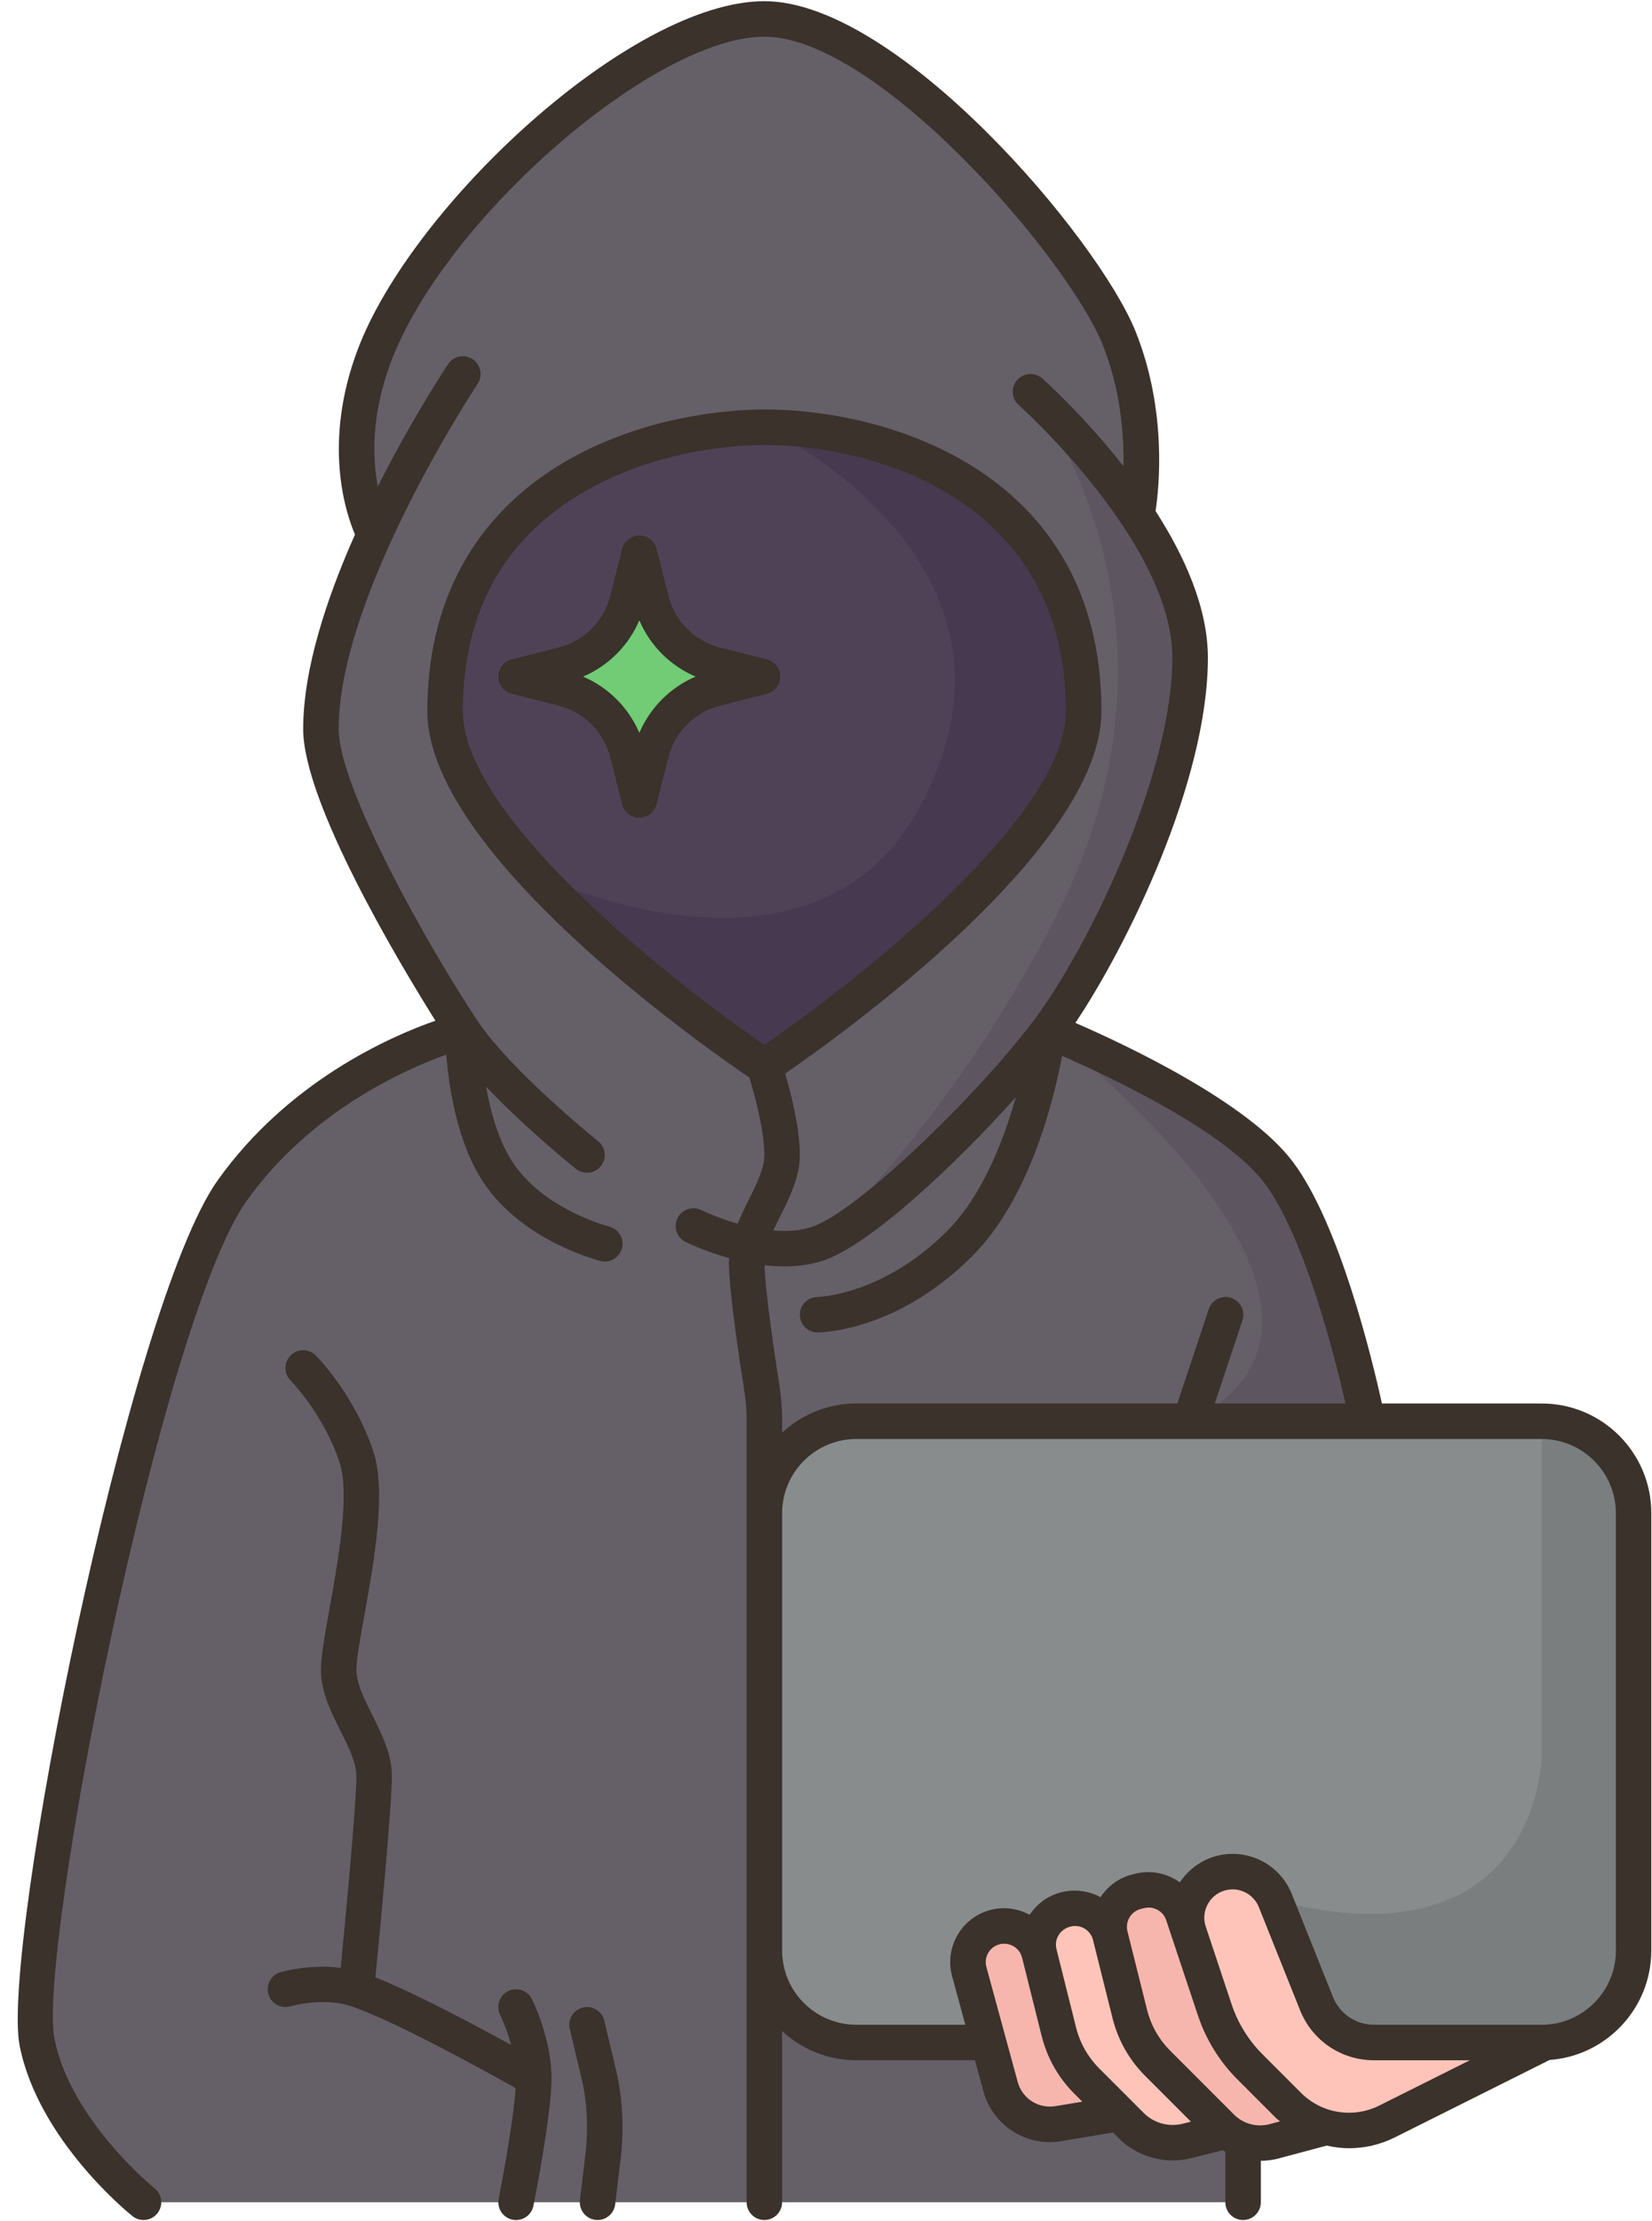 <svg width="1766" height="2373" xmlns="http://www.w3.org/2000/svg" xmlns:xlink="http://www.w3.org/1999/xlink" xml:space="preserve" overflow="hidden"><g transform="translate(-4463 -670)"><path d="M1629.18 1517.11 1442.96 1517.11C1442.96 1517.11 1405.03 1327.47 1348.14 1251.62 1291.25 1175.76 1101.61 1099.91 1101.61 1099.91 1158.51 1024.05 1253.32 834.418 1253.32 701.672 1253.32 650.281 1227.72 595.855 1196.24 548.826L1196.43 548.826C1196.43 548.826 1215.4 455.146 1177.47 360.327 1139.73 265.509 930.942 18.983 798.197 18.983 665.452 18.983 437.889 227.582 380.998 379.291 338.899 491.556 380.998 568.927 380.998 568.927L381.756 569.306C350.656 637.196 324.107 713.999 324.107 777.527 324.107 853.381 437.889 1043.02 475.816 1099.91 475.816 1099.91 324.107 1137.84 229.289 1270.58 134.471 1403.33 1.726 2086.02 20.689 2180.83 39.653 2275.65 134.471 2351.51 134.471 2351.51L532.707 2351.51 619.75 2351.51 798.197 2351.51 1310.02 2351.51 1310.02 2285.51C1320.27 2288.74 1331.45 2289.31 1342.07 2286.65L1398.77 2271.48C1420.01 2277.36 1443.34 2275.46 1464.01 2265.22L1632.6 2180.83 1632.6 2180.64C1685.31 2178.94 1727.41 2135.7 1727.41 2082.6L1727.41 1615.34C1727.41 1561.1 1683.42 1517.11 1629.18 1517.11Z" fill="#655F68" transform="matrix(1 0 0 1 4481.97 671.274)"/><path d="M1727.41 1615.34 1727.41 2082.6C1727.41 2135.7 1685.31 2178.94 1632.6 2180.64 1631.46 2180.83 1630.32 2180.83 1629.18 2180.83L1449.79 2180.83C1422.86 2180.83 1398.4 2164.34 1388.34 2139.3L1344.35 2029.12C1336.76 2010.16 1318.37 1998.21 1298.65 1998.21 1295.42 1998.21 1292.2 1998.59 1288.98 1999.16 1260.15 2005.04 1242.89 2034.62 1251.81 2062.5L1245.74 2044.11C1239.29 2024.95 1219.19 2013.95 1199.66 2018.88L1196.05 2019.83C1175.38 2024.95 1162.68 2046 1167.8 2066.67 1162.68 2046 1141.63 2033.3 1120.96 2038.42L1120.2 2038.8C1099.53 2043.92 1086.82 2064.97 1091.94 2085.64 1086.82 2064.97 1065.77 2052.26 1045.1 2057.38 1027.47 2061.74 1015.9 2077.67 1015.9 2094.93 1015.9 2098.34 1016.28 2101.76 1017.23 2105.17L1037.71 2180.83 896.429 2180.83C842.193 2180.83 798.197 2136.84 798.197 2082.6L798.197 1615.34C798.197 1561.1 842.193 1517.11 896.429 1517.11L1253.32 1517.11 1442.96 1517.11 1629.18 1517.11C1683.42 1517.11 1727.41 1561.1 1727.41 1615.34Z" fill="#888C8D" transform="matrix(1 0 0 1 4481.97 671.274)"/><path d="M1632.6 2180.64 1632.6 2180.83 1464.01 2265.22C1443.34 2275.46 1420.01 2277.36 1398.77 2271.48 1383.79 2267.31 1369.95 2259.53 1358.38 2247.96L1317.04 2206.62C1300.16 2189.75 1287.27 2168.89 1279.68 2146.13L1272.29 2123.94 1251.81 2062.5C1242.89 2034.62 1260.15 2005.04 1288.98 1999.16 1292.2 1998.59 1295.42 1998.21 1298.65 1998.21 1318.37 1998.21 1336.76 2010.16 1344.35 2029.12L1388.34 2139.3C1398.4 2164.34 1422.86 2180.83 1449.79 2180.83L1629.18 2180.83C1630.32 2180.83 1631.46 2180.83 1632.6 2180.64Z" fill="#FEC4B9" transform="matrix(1 0 0 1 4481.97 671.274)"/><path d="M1398.77 2271.48 1342.07 2286.65C1331.45 2289.31 1320.27 2288.74 1310.02 2285.51 1303.39 2283.24 1296.94 2279.82 1291.44 2275.46 1289.73 2274.13 1288.41 2272.81 1286.89 2271.29L1218.62 2203.02C1204.02 2188.42 1193.78 2170.4 1188.85 2150.49L1167.8 2066.67C1162.68 2046 1175.38 2024.95 1196.05 2019.83L1199.66 2018.88C1219.19 2013.95 1239.29 2024.95 1245.74 2044.11L1251.81 2062.5 1272.29 2123.94 1279.68 2146.13C1287.27 2168.89 1300.16 2189.75 1317.04 2206.62L1358.38 2247.96C1369.95 2259.53 1383.79 2267.31 1398.77 2271.48Z" fill="#F7B6AD" transform="matrix(1 0 0 1 4481.97 671.274)"/><path d="M1291.44 2275.46 1291.25 2275.65 1249.72 2286.08C1228.48 2291.39 1205.91 2285.13 1190.36 2269.58L1177.47 2256.69 1142.77 2221.98C1128.35 2207.57 1117.92 2189.18 1112.99 2169.27L1091.94 2085.64C1086.82 2064.97 1099.53 2043.92 1120.2 2038.8L1120.96 2038.42C1141.63 2033.3 1162.68 2046 1167.8 2066.67L1188.85 2150.49C1193.78 2170.4 1204.02 2188.42 1218.62 2203.02L1286.89 2271.29C1288.41 2272.81 1289.73 2274.13 1291.44 2275.46Z" fill="#FEC4B9" transform="matrix(1 0 0 1 4481.97 671.274)"/><path d="M1177.47 2256.69 1112.42 2267.5C1084.74 2272.05 1058 2254.98 1050.6 2228.05L1037.9 2180.83 1037.71 2180.83 1017.23 2105.17C1016.28 2101.76 1015.9 2098.34 1015.9 2094.93 1015.9 2077.67 1027.47 2061.74 1045.1 2057.38 1065.77 2052.26 1086.82 2064.97 1091.94 2085.64L1112.99 2169.27C1117.92 2189.18 1128.35 2207.57 1142.77 2221.98L1177.47 2256.69Z" fill="#F7B6AD" transform="matrix(1 0 0 1 4481.97 671.274)"/><path d="M798.197 455.146C911.979 455.146 1139.54 512.036 1139.54 758.563 1139.54 911.41 798.197 1137.84 798.197 1137.84 798.197 1137.84 456.852 911.41 456.852 758.563 456.852 512.036 684.415 455.146 798.197 455.146Z" fill="#504256" transform="matrix(1 0 0 1 4481.97 671.274)"/><path d="M796.301 721.584 746.047 734.29C712.292 742.823 685.743 769.372 677.209 803.128L664.504 853.381 651.798 803.128C643.265 769.372 616.715 742.823 582.96 734.29L532.707 721.584 582.96 708.879C616.715 700.345 643.265 673.796 651.798 640.041L664.504 589.787 677.209 640.041C685.743 673.796 712.292 700.345 746.047 708.879L796.301 721.584Z" fill="#71CC75" transform="matrix(1 0 0 1 4481.97 671.274)"/><path d="M798.197 455.146C798.197 455.146 1107.59 598.814 963.408 862.408 846.706 1075.77 551.651 931.739 551.651 931.739 652.67 1041.29 798.197 1137.84 798.197 1137.84 798.197 1137.84 1139.54 911.41 1139.54 758.563 1139.54 512.036 911.979 455.146 798.197 455.146Z" fill="#47394F" transform="matrix(1 0 0 1 4481.97 671.274)"/><path d="M1196.24 548.826C1146.75 474.109 1082.65 417.218 1082.65 417.218 1082.65 417.218 1272.29 658.549 1111.1 975.469 996.651 1200.47 855.088 1327.47 855.088 1327.47 911.979 1308.51 1044.53 1175.95 1101.61 1100.1L1101.61 1099.91C1158.51 1024.05 1253.32 834.418 1253.32 701.672 1253.32 650.281 1227.72 595.855 1196.24 548.826Z" fill="#5D5560" transform="matrix(1 0 0 1 4481.97 671.274)"/><path d="M1253.32 1517.11 1442.96 1517.11C1442.96 1517.11 1405.03 1327.47 1348.14 1251.62 1291.25 1175.76 1101.61 1099.91 1101.61 1099.91 1101.61 1099.91 1491.17 1397.83 1253.32 1517.11Z" fill="#5D5560" transform="matrix(1 0 0 1 4481.97 671.274)"/><path d="M1629.18 1517.11 1629.18 1873.22C1629.18 1873.22 1628.22 2101.68 1344.35 2029.12L1388.34 2139.3C1398.4 2164.34 1422.86 2180.83 1449.79 2180.83L1629.18 2180.83C1630.32 2180.83 1631.46 2180.83 1632.6 2180.64 1685.31 2178.94 1727.41 2135.7 1727.41 2082.6L1727.41 1615.34C1727.41 1561.1 1683.42 1517.11 1629.18 1517.11Z" fill="#7A7E7F" transform="matrix(1 0 0 1 4481.97 671.274)"/><path d="M524.249 2125.93C514.881 2130.6 511.069 2141.98 515.715 2151.35 515.829 2151.55 522.504 2165.23 527.454 2183.49 488.484 2162.04 424.481 2127.94 382.325 2111.24 386.763 2066.05 399.942 1929.03 399.942 1896.36 399.942 1872.92 389.285 1851.61 378.969 1830.97 370.264 1813.53 362.015 1797.05 362.015 1782.58 362.015 1771.92 366.149 1748.94 370.511 1724.61 381.131 1665.52 394.329 1591.98 380.012 1549.02 359.853 1488.59 320.219 1448.48 318.532 1446.79 311.136 1439.38 299.17 1439.39 291.755 1446.77 284.34 1454.17 284.321 1466.15 291.698 1473.59 292.059 1473.95 326.819 1509.37 344.038 1561.03 355.302 1594.8 342.521 1665.95 333.191 1717.91 328.108 1746.21 324.107 1768.55 324.107 1782.6 324.107 1806.02 334.765 1827.33 345.062 1847.95 353.785 1865.39 362.034 1881.89 362.034 1896.38 362.034 1925.58 350.125 2050.86 345.232 2101.07 311.97 2096.84 282.254 2105.32 280.737 2105.79 270.705 2108.81 265.016 2119.37 268.032 2129.4 271.028 2139.44 281.629 2145.12 291.641 2142.11 292.002 2142.02 326.572 2132.14 356.042 2141.94 401.782 2157.17 500.829 2211.93 532.252 2229.59 529.54 2270.17 514.274 2346.95 514.103 2347.79 512.055 2358.07 518.712 2368.04 528.971 2370.11 530.222 2370.36 531.474 2370.49 532.707 2370.49 541.563 2370.49 549.489 2364.25 551.272 2355.24 552.068 2351.3 570.615 2258.13 570.615 2218.78 570.615 2176.87 550.495 2136.16 549.66 2134.45 544.976 2125.08 533.579 2121.29 524.249 2125.93Z" fill="#3A322B" transform="matrix(1 0 0 1 4481.97 671.274)"/><path d="M626.994 2157.49C624.566 2147.31 614.307 2140.97 604.161 2143.44 593.978 2145.85 587.682 2156.09 590.109 2166.27L602.739 2219.31C608.656 2244.13 610.116 2272.69 606.892 2299.75L600.995 2349.27C599.762 2359.66 607.196 2369.1 617.588 2370.34 618.346 2370.41 619.105 2370.47 619.863 2370.47 629.326 2370.47 637.518 2363.38 638.675 2353.74L644.573 2304.23C648.309 2272.84 646.545 2239.56 639.642 2210.53L626.994 2157.49Z" fill="#3A322B" transform="matrix(1 0 0 1 4481.97 671.274)"/><path d="M1629.13 1498.14 1458.3 1498.14C1447.95 1451.1 1413.21 1306.78 1363.29 1240.22 1315.2 1176.1 1183.33 1114.4 1130.61 1091.53 1186.51 1008.16 1272.17 833.337 1272.27 701.672 1272.31 648.252 1247.43 592.992 1216.33 544.711 1220.16 519.508 1228.73 437.452 1195.14 353.273 1155.45 253.714 940.709 0.019 798.197 0 798.197 0 798.197 0 798.178 0 655.648 0 420.973 218.707 363.248 372.635 325.965 472.061 350.353 546.019 360.517 569.799 330.403 637.5 305.143 713.354 305.143 777.527 305.143 856.681 408.817 1029.14 446.498 1089.21 398.217 1106.05 289.555 1153.56 213.853 1259.56 118.124 1393.58-18.527 2081.48 2.086 2184.55 22.169 2284.98 118.523 2363.04 122.619 2366.3 126.108 2369.09 130.28 2370.45 134.452 2370.45 140.008 2370.45 145.508 2368.02 149.263 2363.34 155.805 2355.17 154.497 2343.24 146.342 2336.7 145.451 2335.97 56.644 2263.84 39.293 2177.1 20.689 2084.06 153.643 1409.11 244.725 1281.58 313.146 1185.78 413.843 1141.29 458.085 1125.47 460.797 1159.32 469.558 1219.51 497.965 1262.12 539.477 1324.38 619.541 1345.01 622.917 1345.87 624.472 1346.26 626.008 1346.43 627.544 1346.43 636.039 1346.43 643.758 1340.69 645.919 1332.08 648.461 1321.92 642.278 1311.62 632.114 1309.08 631.431 1308.91 562.973 1291.29 529.502 1241.11 513.952 1217.79 505.399 1186.72 500.658 1159.64 543.061 1204.34 593.807 1245.15 596.709 1247.48 600.198 1250.27 604.389 1251.64 608.542 1251.64 614.098 1251.64 619.617 1249.21 623.353 1244.52 629.895 1236.35 628.568 1224.4 620.394 1217.88 619.465 1217.14 527.473 1143.24 491.594 1089.42 439.804 1011.73 343.071 840.505 343.071 777.565 343.071 633.403 490.114 411.036 491.594 408.817 497.396 400.113 495.045 388.318 486.341 382.515 477.617 376.674 465.86 379.045 460.038 387.768 457.004 392.319 421.239 446.422 384.847 518.617 379.177 487.896 377.812 441.833 398.748 385.985 456.075 233.063 680.035 37.927 798.159 37.927 798.159 37.927 798.178 37.927 798.178 37.927 919.014 37.946 1123.12 275.086 1159.93 367.344 1178.95 415.019 1182.63 462.75 1182.02 496.79 1140.13 443.464 1098.71 406.144 1095.22 403.034 1087.39 396.055 1075.43 396.776 1068.45 404.608 1061.49 412.439 1062.19 424.424 1070.02 431.384 1071.65 432.844 1234.4 578.826 1234.32 701.653 1234.25 823.874 1146.81 1007.99 1086.41 1088.51 1025.78 1169.33 897.339 1293.36 849.039 1309.46 836.143 1313.76 821.826 1314.5 807.717 1313.32 810.03 1308.32 812.496 1303.22 815.113 1298 825.41 1277.39 836.068 1256.07 836.068 1232.63 836.068 1203.56 826.263 1165.69 820.385 1145.65 882.301 1103.06 1158.45 904.811 1158.45 758.544 1158.45 504.128 931.966 436.201 798.14 436.163 798.121 436.163 798.102 436.163 798.083 436.163 768.595 436.163 665.755 440.676 574.673 498.364 485.146 555.065 437.832 645.028 437.832 758.544 437.832 910.538 735.94 1118.59 782.059 1149.86 786.686 1164.92 798.14 1205.06 798.14 1232.63 798.14 1247.12 789.891 1263.6 781.168 1281.05 777.091 1289.22 773.108 1297.57 769.6 1306.04 747.394 1299.67 731.085 1291.69 730.744 1291.54 721.338 1286.89 709.978 1290.66 705.313 1300.03 700.629 1309.4 704.422 1320.78 713.771 1325.44 715.383 1326.26 734.347 1335.57 760.573 1342.87 760.516 1344.06 760.194 1345.2 760.194 1346.42 760.194 1375.71 770.453 1444.93 776.56 1483.58 778.285 1494.45 779.158 1505.52 779.158 1516.48L779.158 1615.36 779.158 2082.53 779.158 2351.49C779.158 2361.96 787.653 2370.45 798.121 2370.45 808.589 2370.45 817.085 2361.96 817.085 2351.49L817.085 2168.62C837.983 2187.89 865.802 2199.78 896.41 2199.78L1023.28 2199.78 1032.32 2232.95C1041.2 2265.51 1070.48 2287.24 1103.17 2287.24 1107.23 2287.24 1111.34 2286.9 1115.48 2286.21L1170.89 2276.98 1176.9 2282.99C1192.32 2298.41 1213.29 2306.81 1234.68 2306.81 1241.21 2306.81 1247.79 2306.01 1254.25 2304.42L1288.18 2295.94C1289.07 2296.47 1290.02 2296.89 1290.93 2297.4L1290.93 2351.51C1290.93 2361.97 1299.42 2370.47 1309.89 2370.47 1320.36 2370.47 1328.86 2361.97 1328.86 2351.51L1328.86 2307.23C1334.89 2307.17 1340.95 2306.45 1346.95 2304.95L1399.27 2290.97C1407.06 2292.7 1414.97 2293.78 1422.97 2293.78 1439.74 2293.78 1456.63 2289.97 1472.35 2282.1L1637.6 2199.47C1698.27 2195.08 1746.28 2144.31 1746.28 2082.53L1746.28 1615.4C1746.38 1550.73 1693.77 1498.14 1629.13 1498.14ZM475.816 758.563C475.816 657.279 515.924 580.514 595.021 530.412 677.494 478.186 771.231 474.109 798.121 474.109 798.14 474.109 798.159 474.109 798.197 474.109 917.933 474.128 1120.58 534.091 1120.58 758.563 1120.58 871.378 897.187 1047.45 798.197 1114.97 699.207 1047.45 475.816 871.378 475.816 758.563ZM819.512 1351.71C833.526 1351.71 847.673 1349.92 861.081 1345.45 911.543 1328.63 1002.99 1242.19 1066.91 1170.98 1053.69 1217.84 1030.9 1276.5 993.371 1314.05 924.609 1382.79 855.657 1384.34 855.069 1384.34 844.601 1384.34 836.105 1392.84 836.105 1403.31 836.105 1413.77 844.601 1422.27 855.069 1422.27 858.482 1422.27 939.704 1421.34 1020.19 1340.86 1081.74 1279.3 1107.49 1174.23 1116.39 1126.76 1166.77 1148.74 1290.83 1206.82 1332.95 1262.98 1375.39 1319.56 1407.55 1446.51 1419.37 1498.12L1279.61 1498.12 1309.21 1409.3C1312.53 1399.36 1307.16 1388.63 1297.22 1385.31 1287.25 1381.95 1276.54 1387.38 1273.24 1397.3L1239.63 1498.11 896.466 1498.11C865.859 1498.11 838.04 1510 817.142 1529.26L817.142 1516.48C817.142 1503.53 816.118 1490.46 814.089 1477.64 809.499 1448.63 799.164 1380.38 798.33 1350.4 805.29 1351.21 812.363 1351.71 819.512 1351.71ZM1109.3 2248.82C1091.11 2251.83 1073.8 2240.74 1068.98 2222.99L1035.49 2100.18C1034.09 2095.02 1034.79 2089.64 1037.5 2085.03 1040.21 2080.42 1044.55 2077.16 1049.73 2075.87 1060.29 2073.27 1071.01 2079.66 1073.64 2090.21 1073.64 2090.21 1073.64 2090.21 1073.64 2090.23L1094.58 2173.91C1100.4 2197.2 1112.42 2218.48 1129.42 2235.45L1138.03 2244.06 1109.3 2248.82ZM1203.77 2256.2 1156.19 2208.62C1144.07 2196.5 1135.48 2181.33 1131.33 2164.71L1110.4 2081.03C1107.76 2070.47 1114.19 2059.75 1125.55 2056.93 1136.11 2054.29 1146.82 2060.72 1149.46 2071.26 1149.46 2071.26 1149.46 2071.26 1149.46 2071.28L1170.41 2155.1C1176.22 2178.29 1188.2 2199.49 1205.12 2216.39L1254.14 2265.41 1245.11 2267.67C1230.4 2271.29 1214.52 2266.93 1203.77 2256.2ZM1337.52 2268.24C1324.25 2271.54 1310.01 2267.59 1300.35 2257.96L1231.95 2189.56C1219.91 2177.51 1211.38 2162.42 1207.24 2145.88L1186.29 2062.06C1183.65 2051.5 1190.08 2040.79 1200.64 2038.15L1204.21 2037.26C1214.24 2034.79 1224.46 2040.45 1227.7 2050.16L1244.35 2100.12 1261.71 2152.16C1270.2 2177.63 1284.73 2201.14 1303.71 2220.11L1345.05 2261.45C1346.42 2262.81 1348.05 2263.78 1349.47 2265.05L1337.52 2268.24ZM1455.46 2248.19C1427.52 2262.13 1393.92 2256.73 1371.85 2234.63L1330.51 2193.29C1315.68 2178.46 1304.32 2160.09 1297.68 2140.16L1290.28 2117.97C1290.28 2117.97 1290.28 2117.97 1290.28 2117.95L1283.7 2098.19 1269.99 2057.06C1267.2 2048.71 1268.12 2039.92 1272.53 2032.31 1276.95 2024.71 1284.14 2019.57 1292.75 2017.82 1294.74 2017.42 1296.73 2017.23 1298.68 2017.23 1310.86 2017.23 1322.1 2024.59 1326.77 2036.26L1370.8 2146.3C1383.81 2178.79 1414.82 2199.8 1449.82 2199.8L1552.27 2199.8 1455.46 2248.19ZM1708.45 2082.55C1708.45 2126.28 1672.87 2161.87 1629.13 2161.87L1449.81 2161.87C1430.41 2161.87 1413.21 2150.23 1406 2132.21L1361.97 2022.17C1349.77 1991.67 1317.57 1974.21 1285.3 1980.63 1267.58 1984.18 1252.3 1994.82 1242.29 2009.72 1228.94 2000.24 1211.83 1996.26 1194.97 2000.45L1191.41 2001.34C1176.88 2004.97 1165.18 2013.95 1157.52 2025.54 1145.19 2018.96 1130.44 2016.59 1115.55 2020.31 1101.08 2023.93 1089.4 2032.86 1081.72 2044.41 1069.05 2037.58 1054.57 2035.55 1040.5 2039.06 1025.34 2042.85 1012.64 2052.37 1004.75 2065.86 996.841 2079.34 994.755 2095.08 998.87 2110.16L1012.98 2161.87 896.448 2161.87C852.717 2161.87 817.123 2126.29 817.123 2082.55L817.123 1615.4C817.123 1571.67 852.699 1536.07 896.448 1536.07L1253.23 1536.07C1253.25 1536.07 1253.27 1536.07 1253.29 1536.07 1253.3 1536.07 1253.32 1536.07 1253.34 1536.07L1629.09 1536.07C1672.82 1536.07 1708.41 1571.65 1708.41 1615.4L1708.41 2082.55Z" fill="#3A322B" transform="matrix(1 0 0 1 4481.97 671.274)"/><path d="M815.245 721.584C815.245 712.899 809.348 705.332 800.947 703.208L750.769 690.503C723.613 683.619 702.469 662.475 695.585 635.3L682.879 585.122C680.755 576.702 673.17 570.823 664.504 570.823 655.837 570.823 648.252 576.721 646.128 585.122L633.422 635.3C626.539 662.475 605.394 683.6 578.219 690.484L528.042 703.19C519.622 705.313 513.743 712.899 513.743 721.565 513.743 730.232 519.641 737.817 528.042 739.941L578.219 752.647C605.394 759.53 626.52 780.675 633.403 807.85L646.109 858.027C648.233 866.447 655.818 872.326 664.485 872.326 673.151 872.326 680.737 866.428 682.86 858.027L695.566 807.85C702.45 780.694 723.594 759.549 750.769 752.665L800.947 739.96C809.348 737.836 815.245 730.269 815.245 721.584ZM664.485 781.718C652.955 754.676 631.393 733.114 604.351 721.584 631.393 710.054 652.955 688.493 664.485 661.451 676.015 688.493 697.576 710.054 724.618 721.584 697.576 733.133 676.034 754.676 664.485 781.718Z" fill="#3A322B" transform="matrix(1 0 0 1 4481.97 671.274)"/></g></svg>